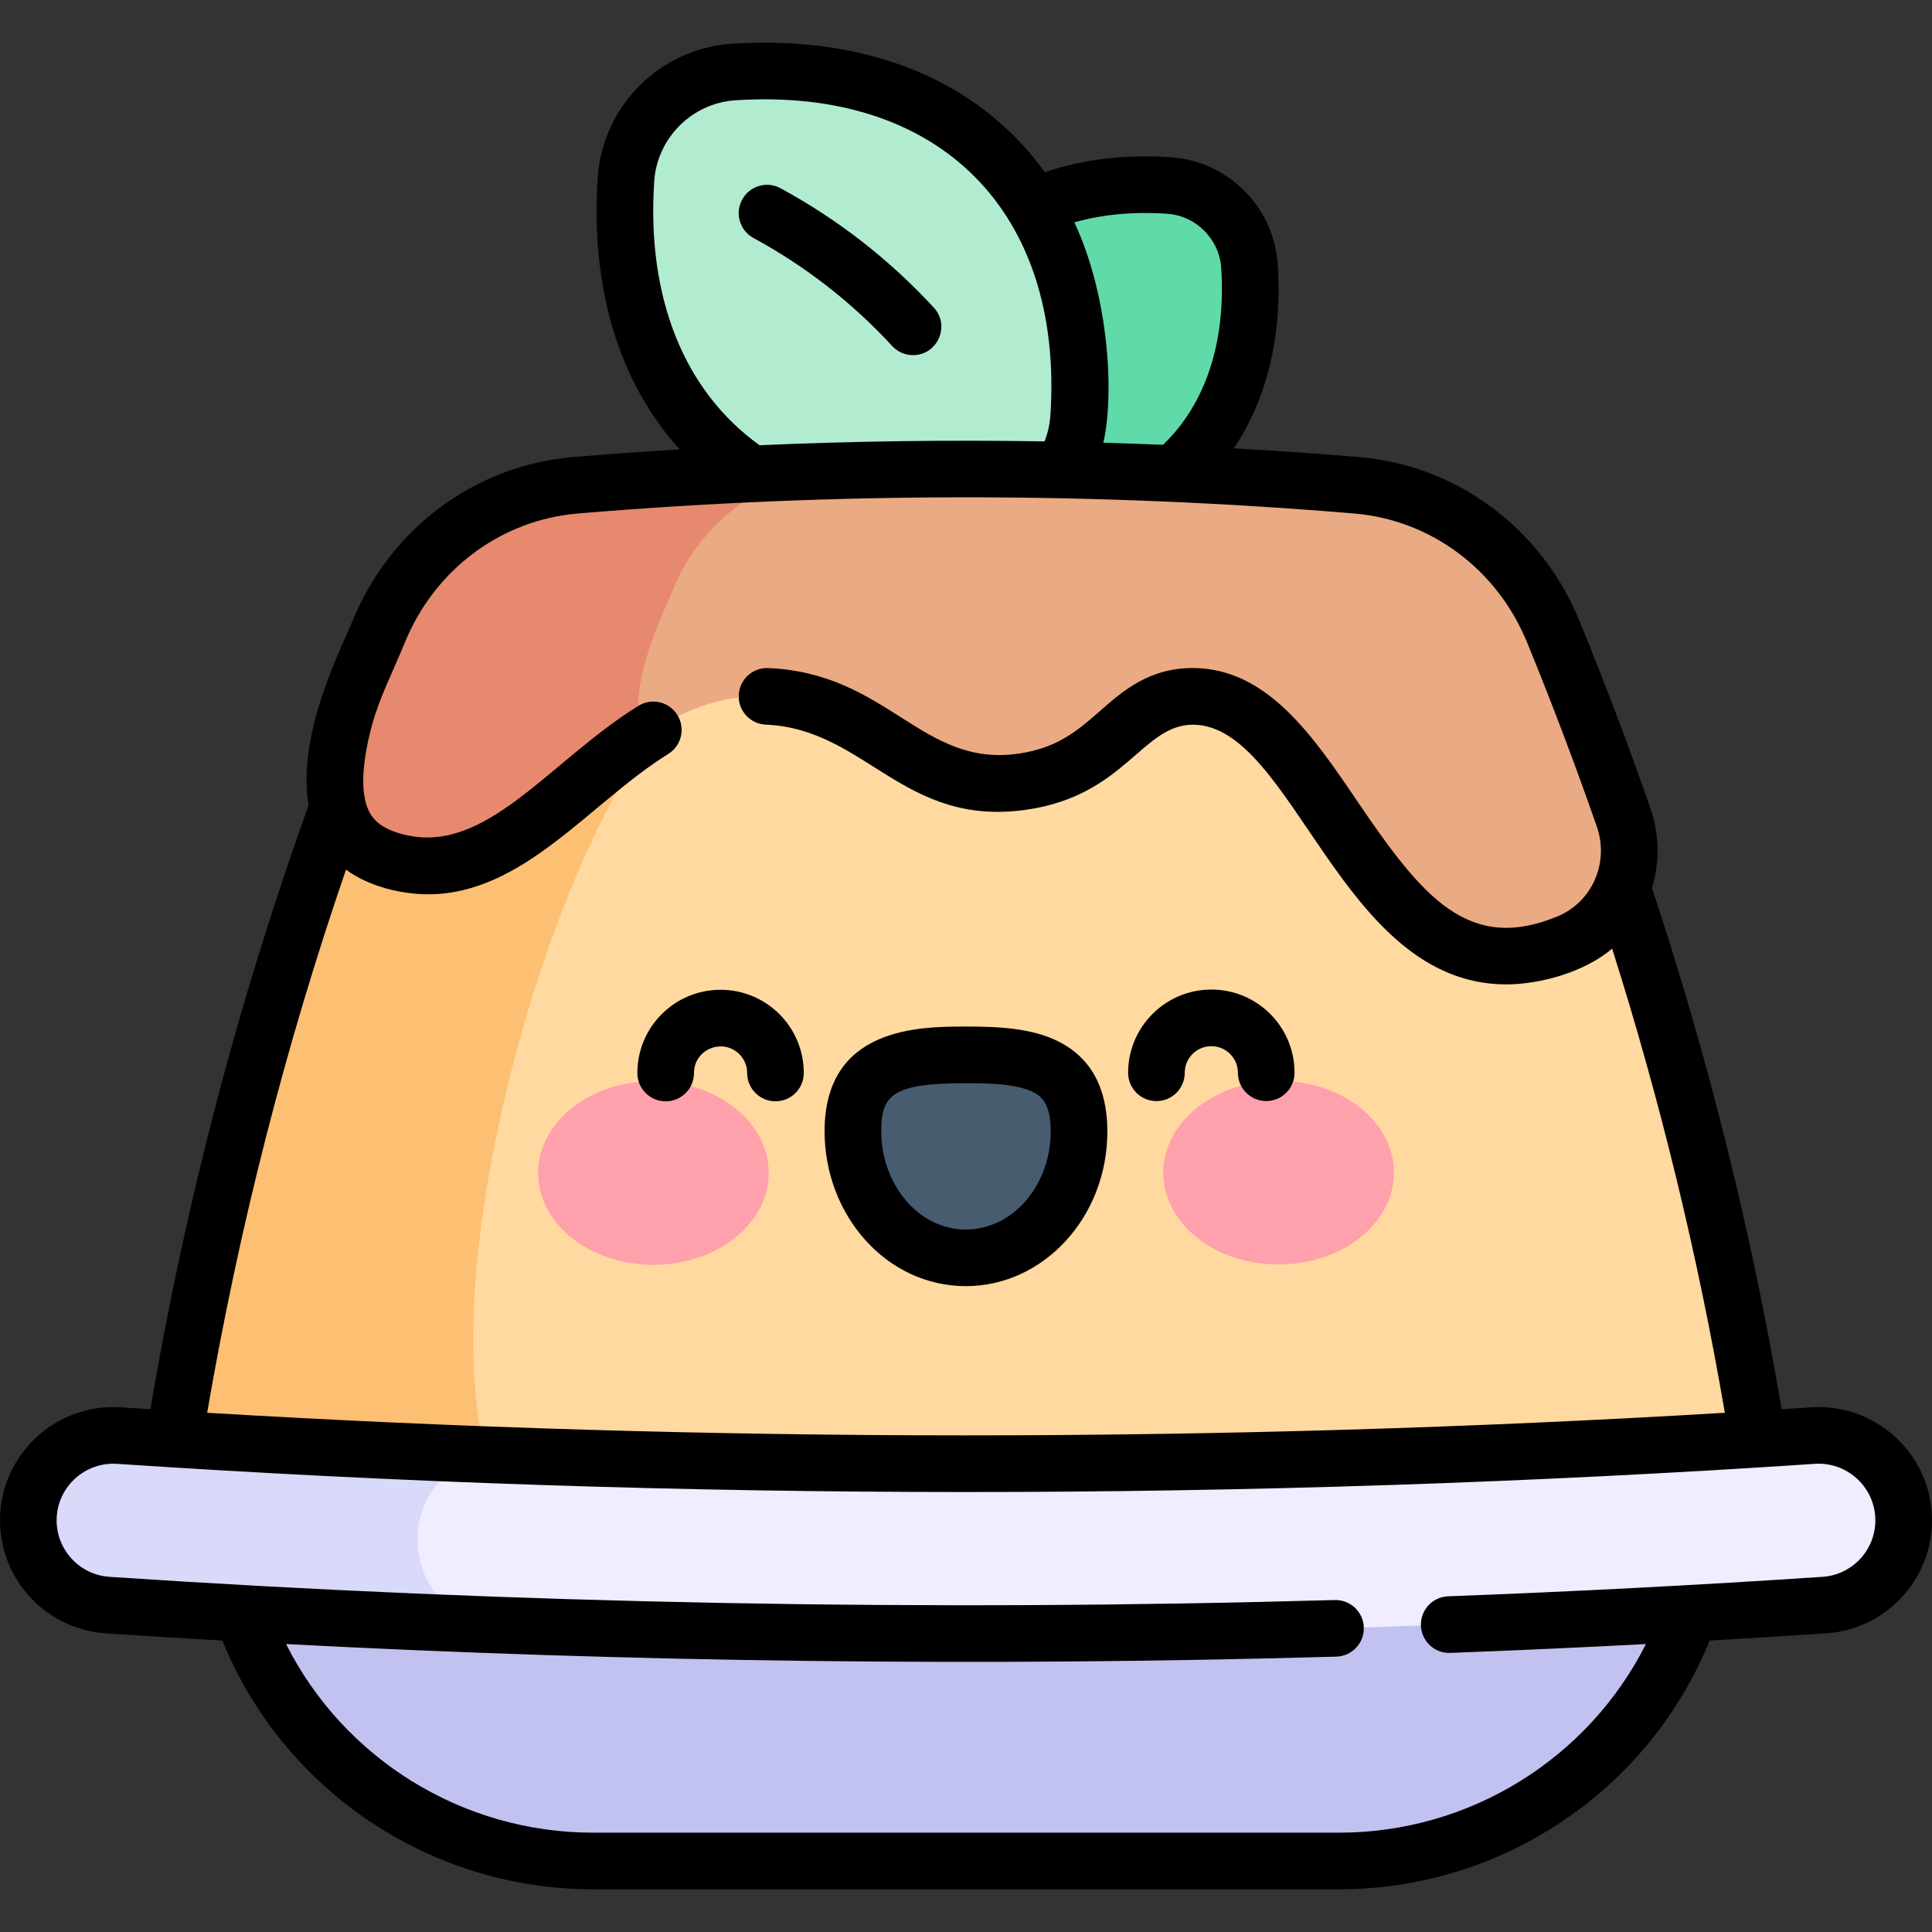 <svg id="Layer_1" enable-background="new 0 0 511.767 511.767" viewBox="0 0 511.767 511.767" xmlns="http://www.w3.org/2000/svg"><rect x="0" y="0" width="511.767" height="511.767" fill="#333333" stroke="none"/><g><g><path d="m447.591 427.362c-14.034 39.92-51.688 65.596-92.894 65.596h-197.629c-41.174 0-78.852-25.679-92.891-65.596 122.164-22.436 251.91-24.13 383.414 0z" fill="#c2c2f0"/><path d="m273.885 54.832c10.053-4.551 22.097-6.592 35.712-5.701 11.436.749 20.627 9.94 21.376 21.376 1.566 23.919-5.919 42.996-20.166 54.931-33.182 27.796-44.481 22.952-47.394 21.167-19.042-11.662 7.592-84.08 10.472-91.773z" fill="#60daa8"/><path d="m281.264 124.48c2.54-4.119 4.13-8.88 4.464-13.976 3.83-58.487-32.936-95.252-91.423-91.423-15.247.998-27.503 13.254-28.502 28.501-2.308 35.247 10.128 62.605 33.177 77.944 14.519 43.167 64.706 37.597 82.284-1.046z" fill="#b1ecd0"/><path d="m465.673 381.216c-106.739 30.013-219.202 36.987-330.07 19.55-46.888-29.897-44.842-208.555 83.07-239.93 79.935-10.006 156.888 19.851 211 74.32 15.988 47.746 27.917 96.362 36 146.06z" fill="#ffd9a0"/><path d="m218.673 160.836c-10.46 5.48-20.7 11.53-30.68 18.14-39.872 26.402-82.755 178.829-52.39 221.79-34.31-5.4-64.38-12.479-89.51-19.55 9.32-57.39 23.81-113.26 43.39-167.27 10.991-8.46 59.361-44.38 129.19-53.11z" fill="#fdc072"/><path d="m483.264 425.166c-196.318 13.098-343.334 5.2-354.47 5.2-13.474 1.056-24.931-9.812-24.813-22.723.117-12.744 11.474-23.33 24.773-22.307 117.11 4.4 234.958 2.676 351.51-5.07 12.39-.823 23.12 8.56 23.95 20.96.829 12.39-8.55 23.12-20.95 23.94z" fill="#efedff"/><path d="m128.793 430.366c-33.5-1.24-66.95-2.97-100.29-5.2-12.4-.82-21.78-11.55-20.95-23.94.83-12.4 11.56-21.77 23.95-20.96 32.33 2.16 64.76 3.85 97.25 5.07-24.2 5.46-24.14 39.6.04 45.03z" fill="#d9d9f9"/><path d="m415.474 249.656c-53.62 22.234-62.395-64.934-99.35-65.2-18.196-.153-20.672 19.004-45.18 22.59-29.394 4.297-38.443-21.346-67.77-22.59-12.61-.54-23.26 4.2-33.02 10.77-43.528-43.454 8.394-65.855 48.89-70.46 46.76-1.39 93.58-.14 140.24 3.771 23.11 1.94 43.22 16.94 52.17 38.8 6.65 16.22 12.859 32.607 18.62 49.16 4.578 13.154-1.719 27.816-14.6 33.159z" fill="#eaaa83"/><path d="m219.043 124.766c-18.03 2.05-33.6 13.99-40.64 31.17-2.269 5.522-12.879 26.056-8.25 39.29-22.16 14.93-39.68 39.36-64.86 33.14-12.32-3.04-21.18-11.48-14.01-38.19 2.13-7.91 5.92-15.26 9.03-22.84 8.95-21.86 29.06-36.86 52.17-38.8 22.161-1.85 44.351-3.11 66.56-3.77z" fill="#e7896e"/><path d="m203.632 310.698c.007 13.438-13.667 24.338-30.541 24.346-16.874.009-30.559-10.878-30.566-24.315-.007-13.438 13.667-24.338 30.541-24.347 16.875-.009 30.56 10.878 30.566 24.316z" fill="#ffa1ac"/><path d="m308.135 310.645c.007 13.438 13.691 24.324 30.565 24.315s30.548-10.909 30.541-24.346c-.007-13.438-13.691-24.324-30.566-24.316-16.873.009-30.547 10.91-30.54 24.347z" fill="#ffa1ac"/><path d="m285.827 299.657c-.009-18.509-13.419-20.242-29.959-20.233-16.541.008-29.949 1.754-29.939 20.263.009 18.509 13.426 33.507 29.966 33.498 16.541-.008 29.942-15.019 29.932-33.528z" fill="#485c70"/></g><g><path d="m511.7 400.722c-1.103-16.499-15.432-29.025-31.931-27.935-2.606.174-5.215.337-7.822.505-7.974-46.97-19.517-93.371-34.351-138.075 2.028-6.698 2.031-14.084-.442-21.185-5.783-16.606-12.093-33.273-18.756-49.54-10.081-24.61-32.49-41.25-58.484-43.425-11.012-.922-22.05-1.68-33.104-2.308 8.802-13.021 12.889-29.799 11.648-48.742-.994-15.18-13.19-27.376-28.37-28.37-12.151-.798-23.317.546-33.297 3.98-19.167-26.443-50.119-36.181-82.975-34.029-18.992 1.243-34.252 16.503-35.496 35.496-1.923 29.372 5.707 54.252 21.714 71.949-9.407.571-18.803 1.24-28.179 2.025-25.994 2.175-48.404 18.815-58.484 43.425-3.31 8.083-14.748 29.908-11.635 48.859-18.55 51.535-32.632 105.296-41.909 159.941-2.612-.168-5.225-.332-7.836-.506-16.508-1.08-30.821 11.451-31.922 27.937-1.101 16.505 11.431 30.829 27.936 31.931 10.283.686 20.585 1.322 30.9 1.915 16.105 39.61 54.922 65.889 98.165 65.889h197.629c43.254 0 82.077-26.285 98.173-65.902 10.332-.594 20.644-1.217 30.893-1.901 16.504-1.104 29.036-15.428 27.935-31.934zm-202.593-344.107c7.695.504 13.878 6.687 14.382 14.382 1.285 19.626-4.18 36.121-15.421 46.823-5.27-.22-10.543-.396-15.817-.548 2.859-12.006 1.762-38.229-7.664-58.378 7.364-2.095 15.575-2.864 24.52-2.279zm-135.82-8.542c.754-11.508 10-20.754 21.508-21.508 53.991-3.537 86.985 29.458 83.449 83.449-.155 2.366-.687 4.702-1.557 6.907-25.171-.417-50.365-.083-75.494 1.016-20.025-14.412-29.919-39.114-27.906-69.864zm-81.633 182.287c5.939 4.403 14.554 6.529 21.76 6.528 25.241-.002 42.919-24.322 63.604-37.176 3.518-2.186 4.598-6.811 2.412-10.329s-6.809-4.597-10.329-2.412c-23.669 14.707-40.276 39.489-62.007 34.117-6.015-1.486-8.023-3.883-9.011-5.557-2.626-4.452-2.472-12.546.448-23.409 1.953-7.266 5.576-14.268 8.72-21.945 7.934-19.369 25.504-32.459 45.854-34.163 68.199-5.709 137.357-5.709 205.557 0 20.35 1.703 37.921 14.793 45.854 34.163 6.562 16.02 12.776 32.434 18.471 48.788 3.32 9.533-1.241 19.971-10.385 23.762-23.59 9.781-35.758-4.956-52.995-30.389-11.734-17.314-23.868-35.218-43.426-35.381-11.695-.083-18.654 5.98-24.761 11.343-5.742 5.042-11.166 9.805-21.562 11.324-25.726 3.758-34.538-21.298-66.359-22.66-4.13-.19-7.637 3.035-7.814 7.172-.177 4.139 3.034 7.637 7.172 7.814 26.562 1.137 36.388 27.303 69.17 22.517 26.105-3.815 30.471-22.518 44.03-22.51 26.635.223 39.024 68.796 82.896 68.796 8.862 0 20.572-3.132 28.088-9.457 12.675 39.964 22.698 81.212 29.855 122.933-133.498 7.984-268.507 7.985-402.016 0 8.409-49.03 20.756-97.319 36.774-143.869zm391.111 187.327c-32.794 2.189-66.156 3.923-99.161 5.155-4.139.154-7.37 3.635-7.215 7.774s3.64 7.392 7.774 7.215c17.221-.643 34.537-1.428 51.822-2.336-15.245 30.289-46.604 49.962-81.288 49.962h-197.629c-34.678 0-66.036-19.673-81.285-49.963 91.343 4.794 184.553 6.001 278.196 3.331 4.14-.118 7.401-3.57 7.283-7.711s-3.56-7.394-7.711-7.283c-108.09 3.082-217.284 1.015-324.549-6.144-8.253-.551-14.519-7.713-13.968-15.965.55-8.244 7.725-14.51 15.965-13.968 149.224 9.958 300.547 9.958 449.765 0 8.244-.539 15.417 5.718 15.968 13.967.552 8.253-5.714 15.415-13.967 15.966z"/><path d="m293.327 299.653c-.006-11.428-4.343-19.418-12.892-23.748-7.219-3.657-16.348-3.982-24.572-3.982-12.155.006-37.449.019-37.436 27.767.011 22.157 16.303 40.995 37.452 40.994 20.396 0 37.46-18.123 37.448-41.031zm-59.899.03c-.005-9.721 3.09-12.75 22.443-12.759 5.138 0 13.248.065 17.786 2.363 2.423 1.228 4.666 3.333 4.669 10.374.007 14.343-10.058 26.018-22.437 26.024-13.016.006-22.454-12.431-22.461-26.002z"/><path d="m190.872 262.185c-12.186 0-22.049 9.867-22.043 22.053.002 4.141 3.359 7.497 7.5 7.497 4.144 0 7.502-3.36 7.5-7.503-.003-6.307 7.628-9.374 12.021-4.986 1.331 1.329 2.064 3.098 2.065 4.979.002 4.141 3.359 7.497 7.5 7.497 4.144 0 7.502-3.36 7.5-7.503-.007-12.181-9.864-22.034-22.043-22.034z"/><path d="m306.325 291.67c4.144 0 7.502-3.36 7.5-7.503-.002-3.884 3.156-7.045 7.039-7.047 3.884-.002 7.044 3.157 7.046 7.039.002 4.142 3.359 7.497 7.5 7.497 4.144 0 7.502-3.36 7.5-7.503-.006-12.179-9.864-22.032-22.043-22.032-12.158 0-22.048 9.896-22.042 22.054.002 4.139 3.36 7.495 7.5 7.495z"/><path d="m206.757 49.865c-3.64-1.978-8.193-.629-10.17 3.01-1.977 3.64-.629 8.193 3.01 10.17 13.79 7.491 26.148 17.117 36.73 28.608 1.479 1.606 3.496 2.419 5.519 2.419 6.451 0 9.972-7.74 5.515-12.581-11.701-12.705-25.362-23.346-40.604-31.626z"/></g></g><g/><g/><g/><g/><g/><g/><g/><g/><g/><g/><g/><g/><g/><g/><g/></svg>